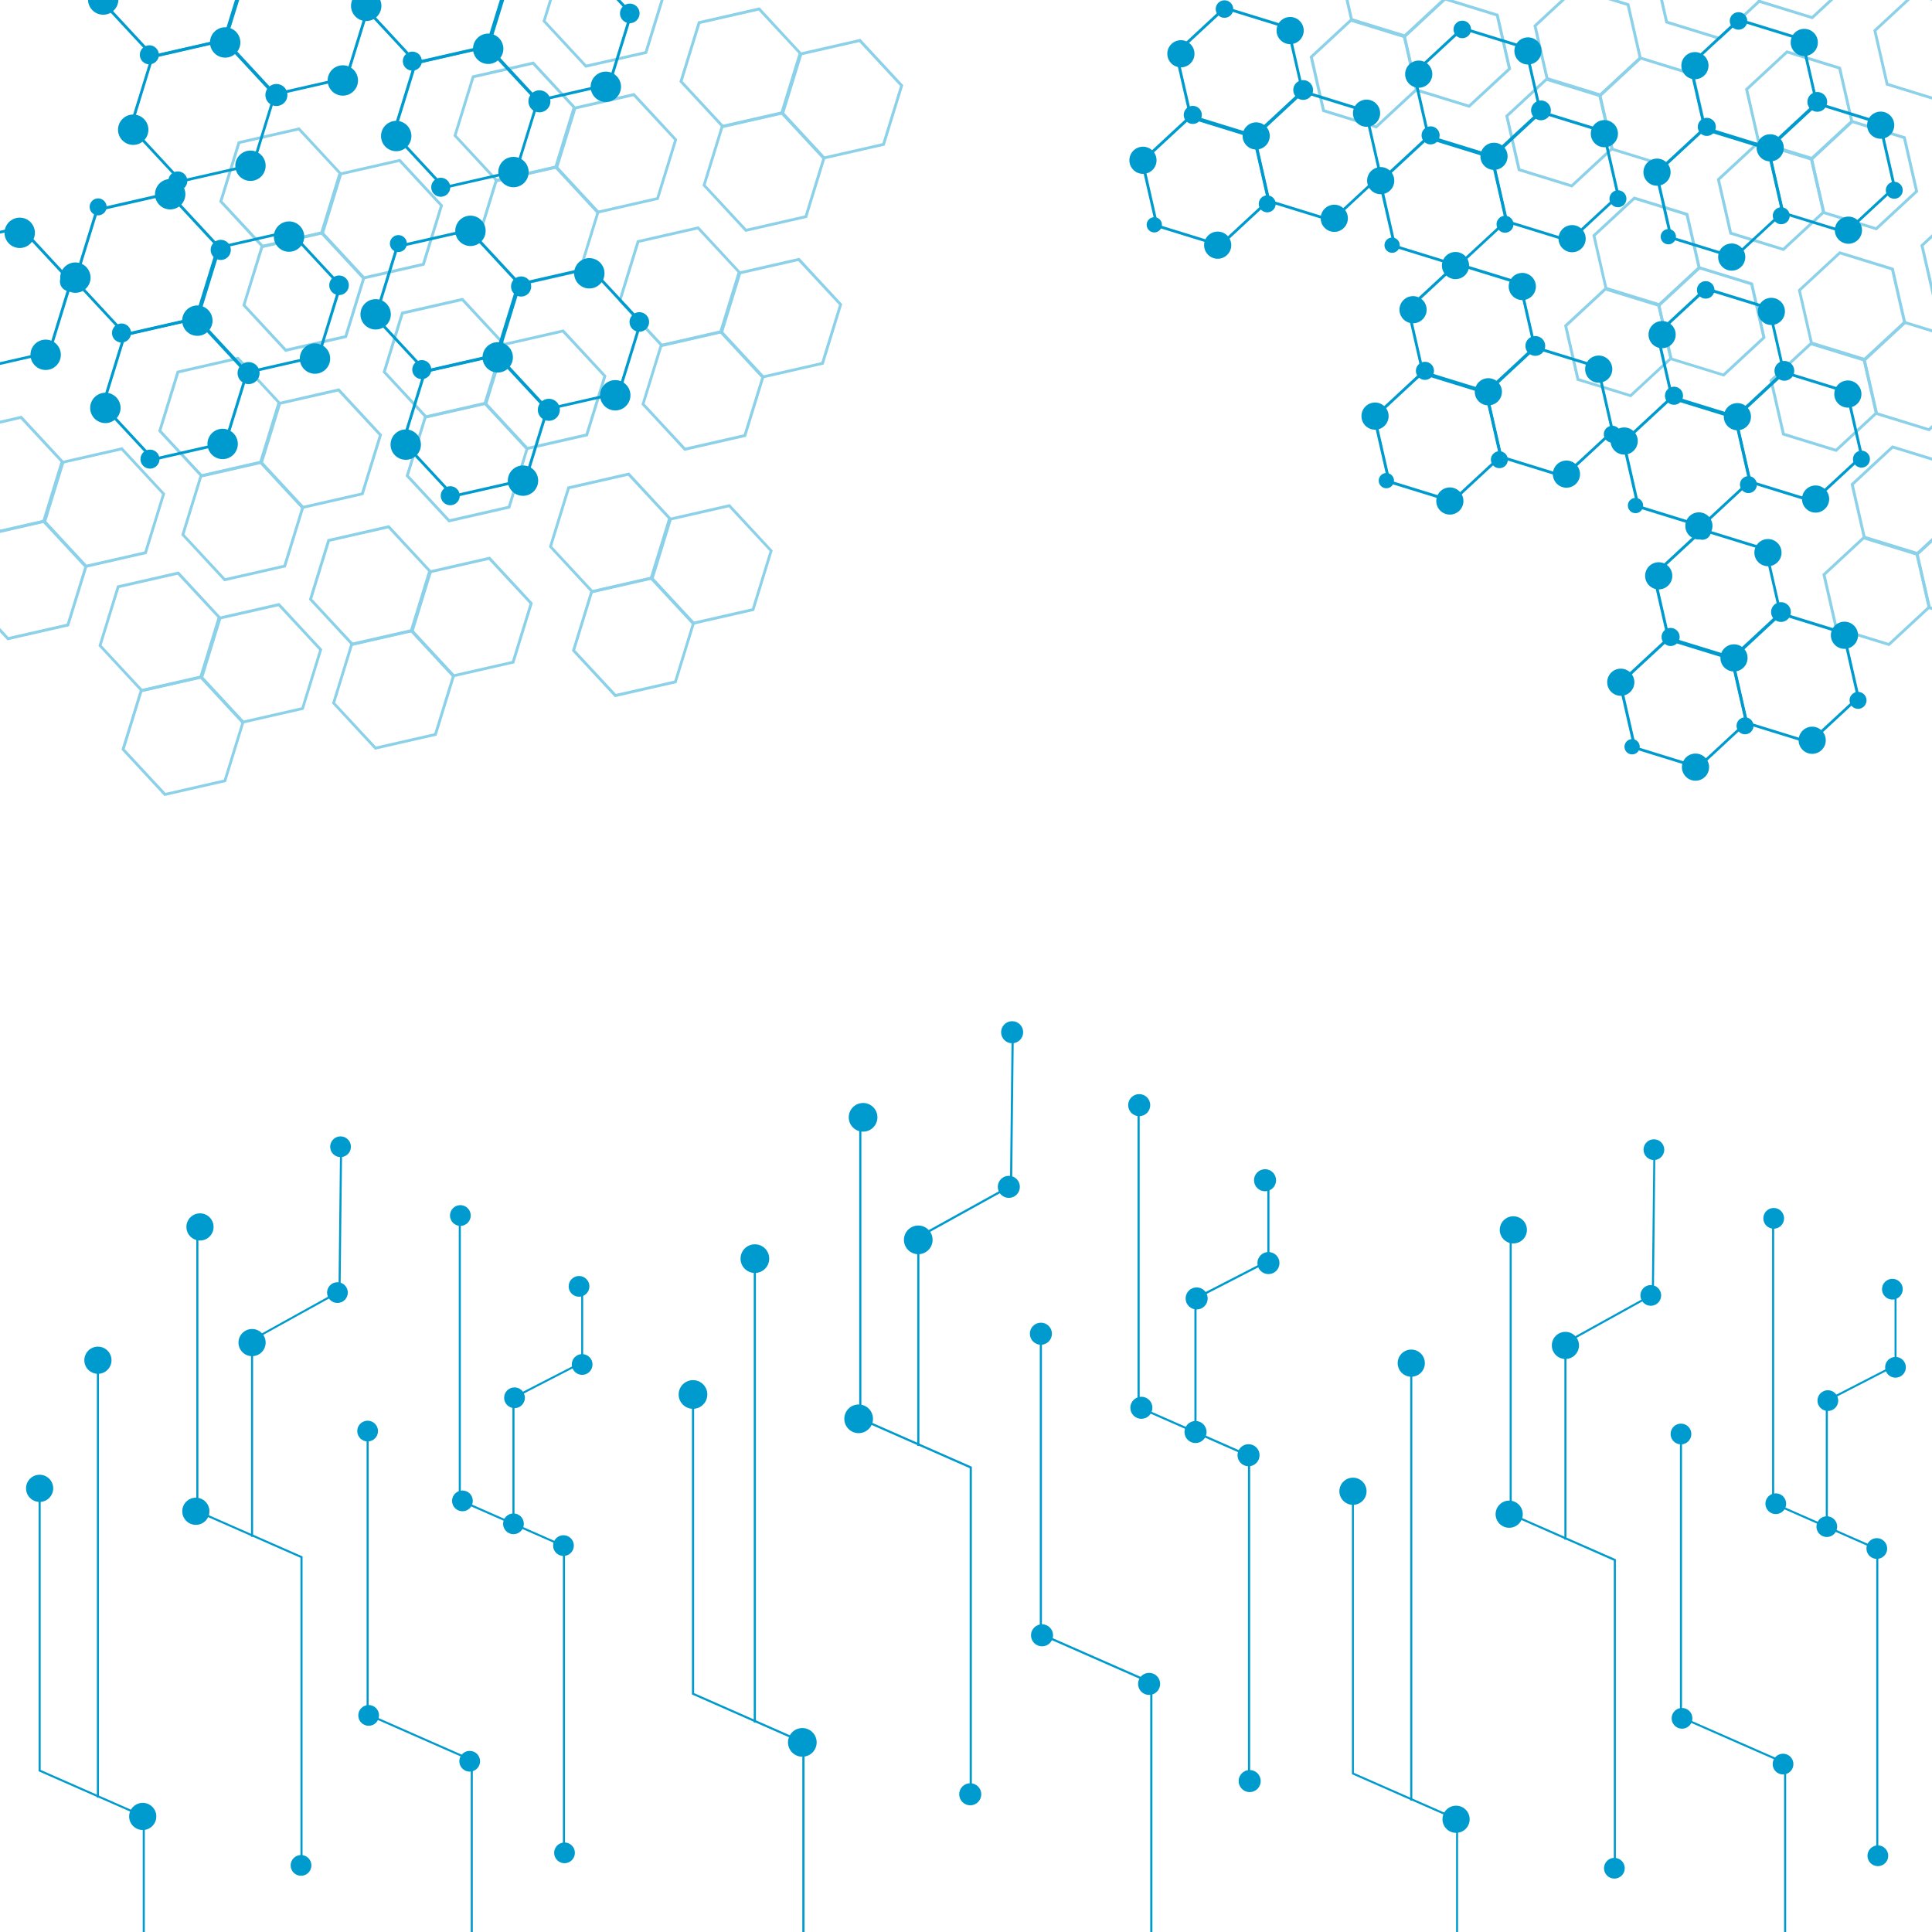 <?xml version="1.0" encoding="utf-8"?>
<!-- Generator: Adobe Illustrator 24.2.1, SVG Export Plug-In . SVG Version: 6.00 Build 0)  -->
<!DOCTYPE svg PUBLIC "-//W3C//DTD SVG 1.1//EN" "http://www.w3.org/Graphics/SVG/1.1/DTD/svg11.dtd">
<svg version="1.1" id="Layer_1" xmlns:x="http://ns.adobe.com/Extensibility/1.0/" xmlns:i="http://ns.adobe.com/AdobeIllustrator/10.0/" xmlns:graph="http://ns.adobe.com/Graphs/1.0/"
	 xmlns="http://www.w3.org/2000/svg" xmlns:xlink="http://www.w3.org/1999/xlink" x="0px" y="0px" width="2048px" height="2048px"
	 viewBox="0 0 2048 2048" style="enable-background:new 0 0 2048 2048;" xml:space="preserve">
<style type="text/css">
	.Drop_x0020_Shadow{fill:none;}
	.Round_x0020_Corners_x0020_2_x0020_pt{fill:#FFFFFF;stroke:#231F20;stroke-miterlimit:10;}
	.Live_x0020_Reflect_x0020_X{fill:none;}
	.Bevel_x0020_Soft{fill:url(#SVGID_1_);}
	.Dusk{fill:#FFFFFF;}
	.Foliage_GS{fill:#FFDD00;}
	.Pompadour_GS{fill-rule:evenodd;clip-rule:evenodd;fill:#44ADE2;}
	.st0{opacity:0.46;clip-path:url(#SVGID_3_);}
	.st1{fill:#009BCE;}
	.st2{clip-path:url(#SVGID_3_);}
	.st3{opacity:0.46;}
</style>
<linearGradient id="SVGID_1_" gradientUnits="userSpaceOnUse" x1="0" y1="0" x2="0.707" y2="0.707">
	<stop  offset="0" style="stop-color:#DEDFE3"/>
	<stop  offset="0.178" style="stop-color:#DADBDF"/>
	<stop  offset="0.361" style="stop-color:#CECFD3"/>
	<stop  offset="0.546" style="stop-color:#B9BCBF"/>
	<stop  offset="0.732" style="stop-color:#9CA0A2"/>
	<stop  offset="0.918" style="stop-color:#787D7E"/>
	<stop  offset="1" style="stop-color:#656B6C"/>
</linearGradient>
<g>
	<g>
		<defs>
			<rect id="SVGID_2_" width="2048" height="2048"/>
		</defs>
		<clipPath id="SVGID_3_">
			<use xlink:href="#SVGID_2_"  style="overflow:visible;"/>
		</clipPath>
		<g class="st0">
			<g>
				<path class="st1" d="M1728.9,421.1l-57.5-17.7l-13.4-58.6l44.1-40.9l57.5,17.7l13.4,58.6L1728.9,421.1z M1674,401.1l54.1,16.7
					l41.5-38.5l-12.6-55.2l-54.1-16.7l-41.5,38.5L1674,401.1z"/>
				<path class="st1" d="M1758.9,325.5l-57.5-17.7l-13.4-58.6l44.1-40.9l57.5,17.7l13.4,58.6L1758.9,325.5z M1703.9,305.5l54.1,16.7
					l41.5-38.5l-12.6-55.2l-54.1-16.7l-41.5,38.5L1703.9,305.5z"/>
				<path class="st1" d="M1827.5,399.2l-57.5-17.7l-13.4-58.6l44.1-40.9l57.5,17.7l13.4,58.6L1827.5,399.2z M1772.5,379.2l54.1,16.7
					l41.5-38.5l-12.6-55.2l-54.1-16.7l-41.5,38.5L1772.5,379.2z"/>
			</g>
			<g>
				<path class="st1" d="M1946.7,479.1l-57.5-17.7l-13.4-58.6l44.1-40.9l57.5,17.7l13.4,58.6L1946.7,479.1z M1891.8,459l54.1,16.7
					l41.5-38.5l-12.6-55.2l-54.1-16.7l-41.5,38.5L1891.8,459z"/>
				<path class="st1" d="M1976.7,383.5l-57.5-17.7l-13.4-58.6l44.1-40.9l57.5,17.7l13.4,58.6L1976.7,383.5z M1921.7,363.4l54.1,16.7
					l41.5-38.5l-12.6-55.2l-54.1-16.7l-41.5,38.5L1921.7,363.4z"/>
				<path class="st1" d="M2045.2,457.2l-57.5-17.7l-13.4-58.6l44.1-40.9l57.5,17.7l13.4,58.6L2045.2,457.2z M1990.3,437.1l54.1,16.7
					l41.5-38.5l-12.6-55.2l-54.1-16.7l-41.5,38.5L1990.3,437.1z"/>
			</g>
			<g>
				<path class="st1" d="M2002.7,684.9l-57.5-17.7l-13.4-58.6l44.1-40.9l57.5,17.7l13.4,58.6L2002.7,684.9z M1947.8,664.8l54.1,16.7
					l41.5-38.5l-12.6-55.2l-54.1-16.7l-41.5,38.5L1947.8,664.8z"/>
				<path class="st1" d="M2032.6,589.3l-57.5-17.7l-13.4-58.6l44.1-40.9l57.5,17.7l13.4,58.6L2032.6,589.3z M1977.7,569.2l54.1,16.7
					l41.5-38.5l-12.6-55.2l-54.1-16.7l-41.5,38.5L1977.7,569.2z"/>
				<path class="st1" d="M2101.2,663l-57.5-17.7l-13.4-58.6l44.1-40.9l57.5,17.7l13.4,58.6L2101.2,663z M2046.3,642.9l54.1,16.7
					l41.5-38.5l-12.6-55.2l-54.1-16.7l-41.5,38.5L2046.3,642.9z"/>
			</g>
			<g>
				<path class="st1" d="M2106.6,336l-57.5-17.7l-13.4-58.6l44.1-40.9l57.5,17.7l13.4,58.6L2106.6,336z M2051.7,315.9l54.1,16.7
					l41.5-38.5l-12.6-55.2l-54.1-16.7l-41.5,38.5L2051.7,315.9z"/>
			</g>
			<g>
				<path class="st1" d="M1822.9,42.3l-57.5-17.7l-13.4-58.6l44.1-40.9l57.5,17.7L1867,1.4L1822.9,42.3z M1768,22.2l54.1,16.7
					l41.5-38.5L1851-54.9l-54.1-16.7L1755.4-33L1768,22.2z"/>
				<path class="st1" d="M1921.4,20.4l-57.5-17.7L1850.6-56l44.1-40.9l57.5,17.7l13.4,58.6L1921.4,20.4z M1866.5,0.3l54.1,16.7
					l41.5-38.5l-12.6-55.2l-54.1-16.7l-41.5,38.5L1866.5,0.3z"/>
			</g>
			<g>
				<path class="st1" d="M2056.7,108.2l-57.5-17.7l-13.4-58.6L2029.9-9l57.5,17.7l13.4,58.6L2056.7,108.2z M2001.7,88.1l54.1,16.7
					l41.5-38.5l-12.6-55.2l-54.1-16.7l-41.5,38.5L2001.7,88.1z"/>
				<path class="st1" d="M2086.6,12.6l-57.5-17.7l-13.4-58.6l44.1-40.9l57.5,17.7l13.4,58.6L2086.6,12.6z M2031.7-7.5l54.1,16.7
					l41.5-38.5l-12.6-55.2l-54.1-16.7l-41.5,38.5L2031.7-7.5z"/>
			</g>
			<g>
				<path class="st1" d="M1459.2,136.2l-57.5-17.7l-13.4-58.6l44.1-40.9l57.5,17.7l13.4,58.6L1459.2,136.2z M1404.3,116.1l54.1,16.7
					l41.5-38.5L1487.4,39l-54.1-16.7l-41.5,38.5L1404.3,116.1z"/>
				<path class="st1" d="M1489.1,40.6l-57.5-17.7l-13.4-58.6l44.1-40.9l57.5,17.7l13.4,58.6L1489.1,40.6z M1434.2,20.5l54.1,16.7
					l41.5-38.5l-12.6-55.2l-54.1-16.7l-41.5,38.5L1434.2,20.5z"/>
				<path class="st1" d="M1557.7,114.3l-57.5-17.7L1486.9,38L1531-2.9l57.5,17.7l13.4,58.6L1557.7,114.3z M1502.8,94.2l54.1,16.7
					l41.5-38.5l-12.6-55.2l-54.1-16.7L1490.2,39L1502.8,94.2z"/>
			</g>
			<g>
				<path class="st1" d="M1890.8,266.1l-57.5-17.7l-13.4-58.6l44.1-40.9l57.5,17.7l13.4,58.6L1890.8,266.1z M1835.9,246l54.1,16.7
					l41.5-38.5l-12.6-55.2l-54.1-16.7l-41.5,38.5L1835.9,246z"/>
				<path class="st1" d="M1920.7,170.5l-57.5-17.7l-13.4-58.6l44.1-40.9l57.5,17.7l13.4,58.6L1920.7,170.5z M1865.8,150.4l54.1,16.7
					l41.5-38.5l-12.6-55.2l-54.1-16.7l-41.5,38.5L1865.8,150.4z"/>
				<path class="st1" d="M1989.3,244.2l-57.5-17.7l-13.4-58.6l44.1-40.9l57.5,17.7l13.4,58.6L1989.3,244.2z M1934.4,224.1l54.1,16.7
					l41.5-38.5l-12.6-55.2l-54.1-16.7l-41.5,38.5L1934.4,224.1z"/>
			</g>
			<g>
				<path class="st1" d="M1666.5,198.8l-57.5-17.7l-13.4-58.6l44.1-40.9l57.5,17.7l13.4,58.6L1666.5,198.8z M1611.6,178.7l54.1,16.7
					l41.5-38.5l-12.6-55.2L1640.5,85l-41.5,38.5L1611.6,178.7z"/>
				<path class="st1" d="M1696.4,103.2l-57.5-17.7l-13.4-58.6l44.1-40.9l57.5,17.7l13.4,58.6L1696.4,103.2z M1641.5,83.1l54.1,16.7
					l41.5-38.5l-12.6-55.2l-54.1-16.7l-41.5,38.5L1641.5,83.1z"/>
				<path class="st1" d="M1765,176.9l-57.5-17.7l-13.4-58.6l44.1-40.9l57.5,17.7l13.4,58.6L1765,176.9z M1710.1,156.9l54.1,16.7
					l41.5-38.5l-12.6-55.2L1739,63.1l-41.5,38.5L1710.1,156.9z"/>
			</g>
		</g>
		<g class="st2">
			<g>
				<g>
					<path class="st1" d="M1293.9,261.7l-68.7-21.2l-16-70.1l52.7-48.9l68.7,21.2l16,70.1L1293.9,261.7z M1227.7,238.2l65.4,20.2
						l50.2-46.5l-15.2-66.7l-65.4-20.2l-50.2,46.5L1227.7,238.2z"/>
					<path class="st1" d="M1329.8,146.9l-68.7-21.2l-16-70.1l52.7-48.9l68.7,21.2l16,70.1L1329.8,146.9z M1263.7,123.3l65.4,20.2
						l50.2-46.5L1364,30.3l-65.4-20.2l-50.2,46.5L1263.7,123.3z"/>
					<path class="st1" d="M1412.2,235.4l-68.7-21.2l-16-70.1l52.7-48.9l68.7,21.2l16,70.1L1412.2,235.4z M1346.1,211.9l65.4,20.2
						l50.2-46.5l-15.2-66.7L1381,98.6l-50.2,46.5L1346.1,211.9z"/>
				</g>
				<g>
					<circle class="st1" cx="1264.4" cy="121.8" r="9.6"/>
					<circle class="st1" cx="1251.8" cy="57" r="14.4"/>
					<circle class="st1" cx="1298" cy="9.6" r="9.3"/>
					<circle class="st1" cx="1367.6" cy="32.4" r="14.4"/>
					<circle class="st1" cx="1331.6" cy="144.1" r="14.4"/>
					<circle class="st1" cx="1414.4" cy="231.4" r="14.4"/>
					<circle class="st1" cx="1381.4" cy="95.4" r="10.5"/>
					<circle class="st1" cx="1448.6" cy="120" r="14.4"/>
					<circle class="st1" cx="1463" cy="189.1" r="9"/>
					<circle class="st1" cx="1343.3" cy="216.1" r="9"/>
					<circle class="st1" cx="1290.8" cy="259.9" r="14.4"/>
					<circle class="st1" cx="1211.6" cy="169.9" r="14.4"/>
					<circle class="st1" cx="1223.6" cy="238.3" r="8.1"/>
				</g>
			</g>
			<g>
				<g>
					<path class="st1" d="M1545.9,283.3l-68.7-21.2l-16-70.1l52.7-48.9l68.7,21.2l16,70.1L1545.9,283.3z M1479.8,259.8l65.4,20.2
						l50.2-46.5l-15.2-66.7l-65.4-20.2l-50.2,46.5L1479.8,259.8z"/>
					<path class="st1" d="M1581.9,168.5l-68.7-21.2l-16-70.1l52.7-48.9l68.7,21.2l16,70.1L1581.9,168.5z M1515.7,144.9l65.4,20.2
						l50.2-46.5l-15.2-66.7l-65.4-20.2l-50.2,46.5L1515.7,144.9z"/>
					<path class="st1" d="M1664.3,257l-68.7-21.2l-16-70.1l52.7-48.9l68.7,21.2l16,70.1L1664.3,257z M1598.1,233.5l65.4,20.2
						l50.2-46.5l-15.2-66.7l-65.4-20.2l-50.2,46.5L1598.1,233.5z"/>
				</g>
				<g>
					<circle class="st1" cx="1516.5" cy="143.5" r="9.6"/>
					<circle class="st1" cx="1503.9" cy="78.6" r="14.4"/>
					<circle class="st1" cx="1550.1" cy="31.2" r="9.3"/>
					<circle class="st1" cx="1619.7" cy="54" r="14.4"/>
					<circle class="st1" cx="1583.7" cy="165.7" r="14.4"/>
					<circle class="st1" cx="1666.5" cy="253" r="14.4"/>
					<circle class="st1" cx="1633.5" cy="117" r="10.5"/>
					<circle class="st1" cx="1700.7" cy="141.7" r="14.4"/>
					<circle class="st1" cx="1715.1" cy="210.7" r="9"/>
					<circle class="st1" cx="1595.4" cy="237.7" r="9"/>
					<circle class="st1" cx="1542.9" cy="281.5" r="14.4"/>
					<circle class="st1" cx="1463.6" cy="191.5" r="14.4"/>
					<circle class="st1" cx="1475.7" cy="259.9" r="8.1"/>
				</g>
			</g>
			<g>
				<g>
					<path class="st1" d="M1539.9,533l-68.7-21.2l-16-70.1l52.7-48.9l68.7,21.2l16,70.1L1539.9,533z M1473.8,509.4l65.4,20.2
						l50.2-46.5l-15.2-66.7l-65.4-20.2l-50.2,46.5L1473.8,509.4z"/>
					<path class="st1" d="M1575.9,418.1l-68.7-21.2l-16-70.1l52.7-48.9l68.7,21.2l16,70.1L1575.9,418.1z M1509.7,394.6l65.4,20.2
						l50.2-46.5l-15.2-66.7l-65.4-20.2l-50.2,46.5L1509.7,394.6z"/>
					<path class="st1" d="M1658.3,506.7l-68.7-21.2l-16-70.1l52.7-48.9l68.7,21.2l16,70.1L1658.3,506.7z M1592.1,483.1l65.4,20.2
						l50.2-46.5l-15.2-66.7l-65.4-20.2l-50.2,46.5L1592.1,483.1z"/>
				</g>
				<g>
					<circle class="st1" cx="1510.5" cy="393.1" r="9.6"/>
					<circle class="st1" cx="1497.9" cy="328.3" r="14.4"/>
					<circle class="st1" cx="1544.1" cy="280.9" r="9.3"/>
					<circle class="st1" cx="1613.7" cy="303.7" r="14.4"/>
					<circle class="st1" cx="1577.7" cy="415.3" r="14.4"/>
					<circle class="st1" cx="1660.5" cy="502.6" r="14.4"/>
					<circle class="st1" cx="1627.5" cy="366.7" r="10.5"/>
					<circle class="st1" cx="1694.7" cy="391.3" r="14.4"/>
					<circle class="st1" cx="1709.1" cy="460.3" r="9"/>
					<circle class="st1" cx="1589.4" cy="487.3" r="9"/>
					<circle class="st1" cx="1536.9" cy="531.1" r="14.4"/>
					<circle class="st1" cx="1457.6" cy="441.1" r="14.4"/>
					<circle class="st1" cx="1469.6" cy="509.5" r="8.1"/>
				</g>
			</g>
			<g>
				<g>
					<path class="st1" d="M1804,559.4l-68.7-21.2l-16-70.1l52.7-48.9l68.7,21.2l16,70.1L1804,559.4z M1737.9,535.8l65.4,20.2
						l50.2-46.5l-15.2-66.7l-65.4-20.2l-50.2,46.5L1737.9,535.8z"/>
					<path class="st1" d="M1839.9,444.5l-68.7-21.2l-16-70.1l52.7-48.9l68.7,21.2l16,70.1L1839.9,444.5z M1773.8,421l65.4,20.2
						l50.2-46.5l-15.2-66.7l-65.4-20.2l-50.2,46.5L1773.8,421z"/>
					<path class="st1" d="M1922.4,533.1l-68.7-21.2l-16-70.1l52.7-48.9l68.7,21.2l16,70.1L1922.4,533.1z M1856.2,509.5l65.4,20.2
						l50.2-46.5l-15.2-66.7l-65.4-20.2l-50.2,46.5L1856.2,509.5z"/>
				</g>
				<g>
					<circle class="st1" cx="1774.5" cy="419.5" r="9.6"/>
					<circle class="st1" cx="1761.9" cy="354.7" r="14.4"/>
					<circle class="st1" cx="1808.1" cy="307.3" r="9.3"/>
					<circle class="st1" cx="1877.7" cy="330.1" r="14.4"/>
					<circle class="st1" cx="1841.7" cy="441.7" r="14.4"/>
					<circle class="st1" cx="1924.6" cy="529" r="14.4"/>
					<circle class="st1" cx="1891.5" cy="393.1" r="10.5"/>
					<circle class="st1" cx="1958.8" cy="417.7" r="14.4"/>
					<circle class="st1" cx="1973.2" cy="486.7" r="9"/>
					<circle class="st1" cx="1853.4" cy="513.7" r="9"/>
					<circle class="st1" cx="1800.9" cy="557.5" r="14.4"/>
					<circle class="st1" cx="1721.7" cy="467.5" r="14.4"/>
					<circle class="st1" cx="1733.7" cy="535.9" r="8.1"/>
				</g>
			</g>
			<g>
				<g>
					<path class="st1" d="M1838.8,274.3l-68.7-21.2l-16-70.1l52.7-48.9l68.7,21.2l16,70.1L1838.8,274.3z M1772.7,250.8l65.4,20.2
						l50.2-46.5l-15.2-66.7l-65.4-20.2l-50.2,46.5L1772.7,250.8z"/>
					<path class="st1" d="M1874.8,159.5l-68.7-21.2l-16-70.1l52.7-48.9l68.7,21.2l16,70.1L1874.8,159.5z M1808.6,135.9l65.4,20.2
						l50.2-46.5l-15.2-66.7l-65.4-20.2l-50.2,46.5L1808.6,135.9z"/>
					<path class="st1" d="M1957.2,248l-68.7-21.2l-16-70.1l52.7-48.9l68.7,21.2l16,70.1L1957.2,248z M1891,224.5l65.4,20.2
						l50.2-46.5l-15.2-66.7l-65.4-20.2l-50.2,46.5L1891,224.5z"/>
				</g>
				<g>
					<circle class="st1" cx="1809.3" cy="134.5" r="9.6"/>
					<circle class="st1" cx="1796.7" cy="69.6" r="14.4"/>
					<circle class="st1" cx="1842.9" cy="22.2" r="9.3"/>
					<circle class="st1" cx="1912.6" cy="45" r="14.4"/>
					<circle class="st1" cx="1876.5" cy="156.7" r="14.4"/>
					<circle class="st1" cx="1959.4" cy="244" r="14.4"/>
					<circle class="st1" cx="1926.4" cy="108" r="10.5"/>
					<circle class="st1" cx="1993.6" cy="132.7" r="14.4"/>
					<circle class="st1" cx="2008" cy="201.7" r="9"/>
					<circle class="st1" cx="1888.2" cy="228.7" r="9"/>
					<circle class="st1" cx="1835.7" cy="272.5" r="14.4"/>
					<circle class="st1" cx="1756.5" cy="182.5" r="14.4"/>
					<circle class="st1" cx="1768.5" cy="250.9" r="8.1"/>
				</g>
			</g>
			<g>
				<g>
					<path class="st1" d="M1800.4,815l-68.7-21.2l-16-70.1l52.7-48.9l68.7,21.2l16,70.1L1800.4,815z M1734.3,791.5l65.4,20.2
						l50.2-46.5l-15.2-66.7l-65.4-20.2l-50.2,46.5L1734.3,791.5z"/>
					<path class="st1" d="M1836.3,700.2l-68.7-21.2l-16-70.1l52.7-48.9l68.7,21.2l16,70.1L1836.3,700.2z M1770.2,676.6l65.4,20.2
						l50.2-46.5l-15.2-66.7l-65.4-20.2l-50.2,46.5L1770.2,676.6z"/>
					<path class="st1" d="M1918.8,788.7l-68.7-21.2l-16-70.1l52.7-48.9l68.7,21.2l16,70.1L1918.8,788.7z M1852.6,765.2l65.4,20.2
						l50.2-46.5l-15.2-66.7l-65.4-20.2l-50.2,46.5L1852.6,765.2z"/>
				</g>
				<g>
					<circle class="st1" cx="1770.9" cy="675.2" r="9.6"/>
					<circle class="st1" cx="1758.3" cy="610.4" r="14.4"/>
					<circle class="st1" cx="1804.5" cy="562.9" r="9.3"/>
					<circle class="st1" cx="1874.1" cy="585.8" r="14.4"/>
					<circle class="st1" cx="1838.1" cy="697.4" r="14.4"/>
					<circle class="st1" cx="1921" cy="784.7" r="14.4"/>
					<circle class="st1" cx="1887.9" cy="648.8" r="10.5"/>
					<circle class="st1" cx="1955.2" cy="673.4" r="14.4"/>
					<circle class="st1" cx="1969.6" cy="742.4" r="9"/>
					<circle class="st1" cx="1849.8" cy="769.4" r="9"/>
					<circle class="st1" cx="1797.3" cy="813.2" r="14.4"/>
					<circle class="st1" cx="1718.1" cy="723.2" r="14.4"/>
					<circle class="st1" cx="1730.1" cy="791.6" r="8.1"/>
				</g>
			</g>
		</g>
		<g class="st2">
			<g class="st3">
				<g>
					<path class="st1" d="M277.9,263l-45.5-49.1l19.7-64l65.3-14.9l45.5,49.1l-19.7,64L277.9,263z M235.8,213.1l43.2,46.5l61.9-14.1
						l18.7-60.7l-43.2-46.5l-61.9,14.1L235.8,213.1z"/>
					<path class="st1" d="M384.7,296.4l-45.5-49.1l19.7-64l65.3-14.9l45.5,49.1l-19.7,64L384.7,296.4z M342.5,246.5l43.2,46.5
						l61.9-14.1l18.7-60.7l-43.2-46.5l-61.9,14.1L342.5,246.5z"/>
					<path class="st1" d="M302.4,373l-45.5-49.1l19.7-64l65.3-14.9l45.5,49.1l-19.7,64L302.4,373z M260.2,323.1l43.2,46.5l61.9-14.1
						l18.7-60.7l-43.2-46.5L279,262.5L260.2,323.1z"/>
				</g>
				<g>
					<path class="st1" d="M213.2,506.2l-45.5-49.1l19.7-64l65.3-14.9l45.5,49.1l-19.7,64L213.2,506.2z M171.1,456.3l43.2,46.5
						l61.9-14.1l18.7-60.7l-43.2-46.5l-61.9,14.1L171.1,456.3z"/>
					<path class="st1" d="M320,539.6l-45.5-49.1l19.7-64l65.3-14.9l45.5,49.1l-19.7,64L320,539.6z M277.8,489.8l43.2,46.5l61.9-14.1
						l18.7-60.7L358.4,415l-61.9,14.1L277.8,489.8z"/>
					<path class="st1" d="M237.7,616.2l-45.5-49.1l19.7-64l65.3-14.9l45.5,49.1l-19.7,64L237.7,616.2z M195.5,566.4l43.2,46.5
						l61.9-14.1l18.7-60.7l-43.2-46.5l-61.9,14.1L195.5,566.4z"/>
				</g>
				<g>
					<path class="st1" d="M-16.6,568.7l-45.5-49.1l19.7-64l65.3-14.9l45.5,49.1l-19.7,64L-16.6,568.7z M-58.7,518.8l43.2,46.5
						l61.9-14.1L65,490.6l-43.2-46.5L-40,458.2L-58.7,518.8z"/>
					<path class="st1" d="M90.2,602.1L44.6,553l19.7-64l65.3-14.9l45.5,49.1l-19.7,64L90.2,602.1z M48,552.2l43.2,46.5l61.9-14.1
						l18.7-60.7l-43.2-46.5l-61.9,14.1L48,552.2z"/>
					<path class="st1" d="M7.9,678.7l-45.5-49.1l19.7-64l65.3-14.9l45.5,49.1l-19.7,64L7.9,678.7z M-34.3,628.8l43.2,46.5l61.9-14.1
						l18.7-60.7l-43.2-46.5l-61.9,14.1L-34.3,628.8z"/>
				</g>
				<g>
					<path class="st1" d="M149.9,733.8l-45.5-49.1l19.7-64l65.3-14.9l45.5,49.1l-19.7,64L149.9,733.8z M107.7,684l43.2,46.5
						l61.9-14.1l18.7-60.7l-43.2-46.5l-61.9,14.1L107.7,684z"/>
					<path class="st1" d="M256.6,767.2l-45.5-49.1l19.7-64l65.3-14.9l45.5,49.1l-19.7,64L256.6,767.2z M214.5,717.4l43.2,46.5
						l61.9-14.1l18.7-60.7l-43.2-46.5l-61.9,14.1L214.5,717.4z"/>
					<path class="st1" d="M174.3,843.8l-45.5-49.1l19.7-64l65.3-14.9l45.5,49.1l-19.7,64L174.3,843.8z M132.2,794l43.2,46.5
						l61.9-14.1l18.7-60.7l-43.2-46.5l-61.9,14.1L132.2,794z"/>
				</g>
				<g>
					<path class="st1" d="M373,684.7l-45.5-49.1l19.7-64l65.3-14.9l45.5,49.1l-19.7,64L373,684.7z M330.9,634.9l43.2,46.5l61.9-14.1
						l18.7-60.7l-43.2-46.5l-61.9,14.1L330.9,634.9z"/>
					<path class="st1" d="M479.8,718.1l-45.5-49.1l19.7-64l65.3-14.9l45.5,49.1l-19.7,64L479.8,718.1z M437.6,668.3l43.2,46.5
						l61.9-14.1l18.7-60.7l-43.2-46.5l-61.9,14.1L437.6,668.3z"/>
					<path class="st1" d="M397.5,794.7l-45.5-49.1l19.7-64l65.3-14.9l45.5,49.1l-19.7,64L397.5,794.7z M355.3,744.9l43.2,46.5
						l61.9-14.1l18.7-60.7l-43.2-46.5L374,684.2L355.3,744.9z"/>
				</g>
				<g>
					<path class="st1" d="M701,367.9l-45.5-49.1l19.7-64l65.3-14.9L786,289l-19.7,64L701,367.9z M658.9,318l43.2,46.5l61.9-14.1
						l18.7-60.7l-43.2-46.5l-61.9,14.1L658.9,318z"/>
					<path class="st1" d="M807.8,401.3l-45.5-49.1l19.7-64l65.3-14.9l45.5,49.1l-19.7,64L807.8,401.3z M765.6,351.5l43.2,46.5
						l61.9-14.1l18.7-60.7l-43.2-46.5l-61.9,14.1L765.6,351.5z"/>
					<path class="st1" d="M725.5,477.9l-45.5-49.1l19.7-64l65.3-14.9l45.5,49.1l-19.7,64L725.5,477.9z M683.3,428l43.2,46.5
						l61.9-14.1l18.7-60.7l-43.2-46.5L702,367.4L683.3,428z"/>
				</g>
				<g>
					<path class="st1" d="M765.7,135.8l-45.5-49.1l19.7-64l65.3-14.9L850.7,57l-19.7,64L765.7,135.8z M723.6,86l43.2,46.5l61.9-14.1
						l18.7-60.7l-43.2-46.5l-61.9,14.1L723.6,86z"/>
					<path class="st1" d="M872.5,169.2l-45.5-49.1l19.7-64l65.3-14.9l45.5,49.1l-19.7,64L872.5,169.2z M830.3,119.4l43.2,46.5
						l61.9-14.1l18.7-60.7l-43.2-46.5L849,58.7L830.3,119.4z"/>
					<path class="st1" d="M790.2,245.8l-45.5-49.1l19.7-64l65.3-14.9l45.5,49.1l-19.7,64L790.2,245.8z M748,196l43.2,46.5l61.9-14.1
						l18.7-60.7l-43.2-46.5l-61.9,14.1L748,196z"/>
				</g>
				<g>
					<path class="st1" d="M627.4,628.9l-45.5-49.1l19.7-64l65.3-14.9l45.5,49.1l-19.7,64L627.4,628.9z M585.2,579.1l43.2,46.5
						l61.9-14.1l18.7-60.7l-43.2-46.5l-61.9,14.1L585.2,579.1z"/>
					<path class="st1" d="M734.1,662.4l-45.5-49.1l19.7-64l65.3-14.9l45.5,49.1l-19.7,64L734.1,662.4z M692,612.5l43.2,46.5
						l61.9-14.1l18.7-60.7l-43.2-46.5l-61.9,14.1L692,612.5z"/>
					<path class="st1" d="M651.8,739l-45.5-49.1l19.7-64l65.3-14.9l45.5,49.1l-19.7,64L651.8,739z M609.7,689.1l43.2,46.5l61.9-14.1
						l18.7-60.7l-43.2-46.5l-61.9,14.1L609.7,689.1z"/>
				</g>
				<g>
					<path class="st1" d="M620.6,71.8l-45.5-49.1l19.7-64l65.3-14.9l45.5,49.1l-19.7,64L620.6,71.8z M578.4,22l43.2,46.5l61.9-14.1
						l18.7-60.7L659-52.8l-61.9,14.1L578.4,22z"/>
				</g>
				<g>
					<path class="st1" d="M451.1,443.7l-45.5-49.1l19.7-64l65.3-14.9l45.5,49.1l-19.7,64L451.1,443.7z M409,393.9l43.2,46.5
						l61.9-14.1l18.7-60.7l-43.2-46.5l-61.9,14.1L409,393.9z"/>
					<path class="st1" d="M557.9,477.2l-45.5-49.1l19.7-64l65.3-14.9l45.5,49.1l-19.7,64L557.9,477.2z M515.7,427.3l43.2,46.5
						l61.9-14.1l18.7-60.7l-43.2-46.5l-61.9,14.1L515.7,427.3z"/>
					<path class="st1" d="M475.6,553.8L430,504.7l19.7-64l65.3-14.9l45.5,49.1l-19.7,64L475.6,553.8z M433.4,503.9l43.2,46.5
						l61.9-14.1l18.7-60.7L514,429.1l-61.9,14.1L433.4,503.9z"/>
				</g>
				<g>
					<path class="st1" d="M526.2,193.2l-45.5-49.1l19.7-64l65.3-14.9l45.5,49.1l-19.7,64L526.2,193.2z M484,143.4l43.2,46.5
						l61.9-14.1l18.7-60.7l-43.2-46.5l-61.9,14.1L484,143.4z"/>
					<path class="st1" d="M632.9,226.6l-45.5-49.1l19.7-64l65.3-14.9l45.5,49.1l-19.7,64L632.9,226.6z M590.8,176.8l43.2,46.5
						l61.9-14.1l18.7-60.7L671.4,102l-61.9,14.1L590.8,176.8z"/>
					<path class="st1" d="M550.6,303.2l-45.5-49.1l19.7-64l65.3-14.9l45.5,49.1l-19.7,64L550.6,303.2z M508.5,253.4l43.2,46.5
						l61.9-14.1l18.7-60.7l-43.2-46.5l-61.9,14.1L508.5,253.4z"/>
				</g>
			</g>
			<g>
				<g>
					<g>
						<path class="st1" d="M440.8,68.3L386.3,9.6l23.6-76.5L488-84.8l54.5,58.7l-23.6,76.5L440.8,68.3z M389.7,8.8L441.8,65l74.7-17
							l22.6-73.2L487-81.4l-74.7,17L389.7,8.8z"/>
						<path class="st1" d="M569,108.4l-54.5-58.7l23.6-76.5l78.1-17.8l54.5,58.7l-23.6,76.5L569,108.4z M517.9,48.9l52.1,56.2
							l74.7-17l22.6-73.2l-52.1-56.2l-74.7,17L517.9,48.9z"/>
						<path class="st1" d="M470.1,200.4l-54.5-58.7l23.6-76.5l78.1-17.8l54.5,58.7l-23.6,76.5L470.1,200.4z M419.1,141l52.1,56.2
							l74.7-17l22.6-73.2l-52.1-56.2l-74.7,17L419.1,141z"/>
					</g>
					<g>
						<circle class="st1" cx="667.6" cy="14.2" r="10.4"/>
						<circle class="st1" cx="642.2" cy="92" r="16.1"/>
						<circle class="st1" cx="517.5" cy="51.7" r="16.1"/>
						<circle class="st1" cx="420" cy="144.2" r="16.1"/>
						<circle class="st1" cx="571.8" cy="107.4" r="11.7"/>
						<circle class="st1" cx="544.3" cy="182.4" r="16.1"/>
						<circle class="st1" cx="467.2" cy="198.5" r="10.1"/>
						<circle class="st1" cx="437.1" cy="64.8" r="10.1"/>
						<circle class="st1" cx="388.2" cy="6.2" r="16.1"/>
					</g>
				</g>
				<g>
					<g>
						<path class="st1" d="M162,61.6L107.5,2.9l23.6-76.5l78.1-17.8l54.5,58.7L240,43.7L162,61.6z M110.9,2.1L163,58.2l74.7-17
							L260.3-32l-52.1-56.2l-74.7,17L110.9,2.1z"/>
						<path class="st1" d="M290.2,101.7L235.8,43l23.6-76.5l78.1-17.8l54.5,58.7l-23.6,76.5L290.2,101.7z M239.2,42.2l52.1,56.2
							l74.7-17l22.6-73.2L336.4-48l-74.7,17L239.2,42.2z"/>
						<path class="st1" d="M191.4,193.7L136.9,135l23.6-76.5l78.1-17.8L293,99.4l-23.6,76.5L191.4,193.7z M140.3,134.3l52.1,56.2
							l74.7-17l22.6-73.2L237.5,44l-74.7,17L140.3,134.3z"/>
					</g>
					<g>
						<circle class="st1" cx="388.8" cy="7.5" r="10.4"/>
						<circle class="st1" cx="363.4" cy="85.3" r="16.1"/>
						<circle class="st1" cx="238.7" cy="45" r="16.1"/>
						<circle class="st1" cx="141.2" cy="137.5" r="16.1"/>
						<circle class="st1" cx="293" cy="100.7" r="11.7"/>
						<circle class="st1" cx="265.5" cy="175.7" r="16.1"/>
						<circle class="st1" cx="188.5" cy="191.8" r="10.1"/>
						<circle class="st1" cx="158.3" cy="58.1" r="10.1"/>
						<circle class="st1" cx="109.4" cy="-0.5" r="16.1"/>
					</g>
				</g>
				<g>
					<g>
						<path class="st1" d="M132.5,356.4L78,297.7l23.6-76.5l78.1-17.8l54.5,58.7l-23.6,76.5L132.5,356.4z M81.4,297l52.1,56.2
							l74.7-17l22.6-73.2l-52.1-56.2l-74.7,17L81.4,297z"/>
						<path class="st1" d="M260.7,396.6l-54.5-58.7l23.6-76.5l78.1-17.8l54.5,58.7l-23.6,76.5L260.7,396.6z M209.7,337.1l52.1,56.2
							l74.7-17L359,303l-52.1-56.2l-74.7,17L209.7,337.1z"/>
						<path class="st1" d="M161.9,488.6l-54.5-58.7l23.6-76.5l78.1-17.8l54.5,58.7l-23.6,76.5L161.9,488.6z M110.8,429.1l52.1,56.2
							l74.7-17l22.6-73.2l-52.1-56.2l-74.7,17L110.8,429.1z"/>
					</g>
					<g>
						<circle class="st1" cx="234" cy="264.9" r="10.7"/>
						<circle class="st1" cx="306.4" cy="250.8" r="16.1"/>
						<circle class="st1" cx="359.4" cy="302.4" r="10.4"/>
						<circle class="st1" cx="333.9" cy="380.1" r="16.1"/>
						<circle class="st1" cx="209.2" cy="339.9" r="16.1"/>
						<circle class="st1" cx="111.7" cy="432.4" r="16.1"/>
						<circle class="st1" cx="263.5" cy="395.5" r="11.7"/>
						<circle class="st1" cx="236" cy="470.6" r="16.1"/>
						<circle class="st1" cx="159" cy="486.7" r="10.1"/>
						<circle class="st1" cx="128.8" cy="353" r="10.1"/>
						<circle class="st1" cx="79.9" cy="294.3" r="16.1"/>
						<circle class="st1" cx="180.4" cy="205.9" r="16.1"/>
						<circle class="st1" cx="104" cy="219.3" r="9"/>
					</g>
				</g>
				<g>
					<g>
						<path class="st1" d="M450.8,395.3l-54.5-58.7l23.6-76.5l78.1-17.8l54.5,58.7l-23.6,76.5L450.8,395.3z M399.7,335.8l52.1,56.2
							l74.7-17l22.6-73.2L497,245.6l-74.7,17L399.7,335.8z"/>
						<path class="st1" d="M579.1,435.4l-54.5-58.7l23.6-76.5l78.1-17.8l54.5,58.7l-23.6,76.5L579.1,435.4z M528,376l52.1,56.2
							l74.7-17l22.6-73.2l-52.1-56.2l-74.7,17L528,376z"/>
						<path class="st1" d="M480.2,527.5l-54.5-58.7l23.6-76.5l78.1-17.8l54.5,58.7l-23.6,76.5L480.2,527.5z M429.1,468l52.1,56.2
							l74.7-17l22.6-73.2l-52.1-56.2l-74.7,17L429.1,468z"/>
					</g>
					<g>
						<circle class="st1" cx="552.4" cy="303.7" r="10.7"/>
						<circle class="st1" cx="624.7" cy="289.7" r="16.1"/>
						<circle class="st1" cx="677.7" cy="341.3" r="10.4"/>
						<circle class="st1" cx="652.2" cy="419" r="16.1"/>
						<circle class="st1" cx="527.6" cy="378.8" r="16.1"/>
						<circle class="st1" cx="430.1" cy="471.3" r="16.1"/>
						<circle class="st1" cx="581.8" cy="434.4" r="11.7"/>
						<circle class="st1" cx="554.4" cy="509.5" r="16.1"/>
						<circle class="st1" cx="477.3" cy="525.5" r="10.1"/>
						<circle class="st1" cx="447.1" cy="391.8" r="10.1"/>
						<circle class="st1" cx="398.2" cy="333.2" r="16.1"/>
						<circle class="st1" cx="498.7" cy="244.7" r="16.1"/>
						<circle class="st1" cx="422.3" cy="258.2" r="9"/>
					</g>
				</g>
				<g>
					<g>
						<path class="st1" d="M-24.7,392.5l-54.5-58.7l23.6-76.5l78.1-17.8l54.5,58.7l-23.6,76.5L-24.7,392.5z M-75.8,333.1l52.1,56.2
							l74.7-17L73.5,299l-52.1-56.2l-74.7,17L-75.8,333.1z"/>
					</g>
					<g>
						<circle class="st1" cx="20.9" cy="246.8" r="16.1"/>
						<circle class="st1" cx="73.9" cy="298.4" r="10.4"/>
						<circle class="st1" cx="48.4" cy="376.1" r="16.1"/>
					</g>
				</g>
			</g>
		</g>
		<g class="st2">
			<g>
				<polygon class="st1" points="852.8,2193.5 850.5,2193.5 850.5,1847.8 733.5,1796.2 733.5,1472.4 735.8,1472.4 735.8,1794.8 
					852.8,1846.3 				"/>
				<polygon class="st1" points="1030.2,1902 1027.9,1902 1027.9,1556.3 910.8,1504.7 910.8,1180.9 913.1,1180.9 913.1,1503.2 
					1030.2,1554.8 				"/>
				<polygon class="st1" points="1221.6,2130.3 1219.3,2130.3 1219.3,1784.5 1102.2,1733 1102.2,1409.2 1104.5,1409.2 
					1104.5,1731.5 1221.6,1783 				"/>
				<polygon class="st1" points="1325.2,1889.7 1322.9,1889.7 1322.9,1544 1205.8,1492.4 1205.8,1168.6 1208.1,1168.6 1208.1,1491 
					1325.2,1542.5 				"/>
				<rect x="799" y="1334.2" class="st1" width="2.3" height="491.7"/>
				<polygon class="st1" points="1268.4,1519.2 1266.1,1519.2 1266.1,1375.7 1343.4,1335.9 1343.4,1248.8 1345.7,1248.8 
					1345.7,1337.3 1268.4,1377.1 				"/>
				<polygon class="st1" points="974.6,1532.7 972.3,1532.7 972.3,1310.7 1070.6,1256.3 1072.4,1091.9 1074.7,1091.9 1072.9,1257.6 
					1072.3,1258 974.6,1312.1 				"/>
				<circle class="st1" cx="850.5" cy="1847" r="15.2"/>
				<circle class="st1" cx="734.6" cy="1478.2" r="15.2"/>
				<circle class="st1" cx="910.2" cy="1504" r="15.2"/>
				<circle class="st1" cx="973.4" cy="1314.3" r="15.2"/>
				<circle class="st1" cx="914.9" cy="1184.4" r="15.2"/>
				<circle class="st1" cx="800.2" cy="1334.2" r="15.2"/>
				<circle class="st1" cx="1072.9" cy="1094.2" r="11.7"/>
				<circle class="st1" cx="1069.4" cy="1258.1" r="11.7"/>
				<circle class="st1" cx="1103.4" cy="1413.8" r="11.7"/>
				<circle class="st1" cx="1104.6" cy="1733.5" r="11.7"/>
				<circle class="st1" cx="1218.1" cy="1785" r="11.7"/>
				<circle class="st1" cx="1028.5" cy="1902" r="11.7"/>
				<circle class="st1" cx="1324.7" cy="1888" r="11.7"/>
				<circle class="st1" cx="1267.3" cy="1518" r="11.7"/>
				<circle class="st1" cx="1323.5" cy="1542.6" r="11.7"/>
				<circle class="st1" cx="1268.5" cy="1376.4" r="11.7"/>
				<circle class="st1" cx="1344.6" cy="1338.9" r="11.7"/>
				<circle class="st1" cx="1341" cy="1251.1" r="11.7"/>
				<circle class="st1" cx="1207.6" cy="1171.5" r="11.7"/>
				<circle class="st1" cx="1209.9" cy="1492.3" r="11.7"/>
			</g>
			<g>
				<polygon class="st1" points="1545.6,2255.3 1543.5,2255.3 1543.5,1929.3 1433.1,1880.7 1433.1,1575.3 1435.2,1575.3 
					1435.2,1879.3 1545.6,1927.8 				"/>
				<polygon class="st1" points="1712.9,1980.4 1710.7,1980.4 1710.7,1654.4 1600.3,1605.8 1600.3,1300.4 1602.5,1300.4 
					1602.5,1604.4 1712.9,1652.9 				"/>
				<polygon class="st1" points="1893.4,2195.7 1891.2,2195.7 1891.2,1869.6 1780.8,1821.1 1780.8,1515.7 1783,1515.7 1783,1819.7 
					1893.4,1868.2 				"/>
				<polygon class="st1" points="1991.1,1968.8 1988.9,1968.8 1988.9,1642.8 1878.5,1594.2 1878.5,1288.8 1880.7,1288.8 
					1880.7,1592.8 1991.1,1641.4 				"/>
				<rect x="1494.9" y="1445" class="st1" width="2.2" height="463.7"/>
				<polygon class="st1" points="1937.6,1619.4 1935.4,1619.4 1935.4,1484.1 2008.3,1446.6 2008.3,1364.4 2010.4,1364.4 
					2010.4,1447.9 1937.6,1485.4 				"/>
				<polygon class="st1" points="1660.5,1632.1 1658.3,1632.1 1658.3,1422.8 1751,1371.5 1752.7,1216.5 1754.8,1216.5 
					1753.2,1372.8 1752.6,1373.1 1660.5,1424.1 				"/>
				<circle class="st1" cx="1543.5" cy="1928.5" r="14.4"/>
				<circle class="st1" cx="1434.2" cy="1580.8" r="14.4"/>
				<circle class="st1" cx="1599.8" cy="1605.1" r="14.4"/>
				<circle class="st1" cx="1659.4" cy="1426.2" r="14.4"/>
				<circle class="st1" cx="1604.2" cy="1303.7" r="14.4"/>
				<circle class="st1" cx="1496" cy="1445" r="14.4"/>
				<circle class="st1" cx="1753.2" cy="1218.7" r="11"/>
				<circle class="st1" cx="1749.9" cy="1373.2" r="11"/>
				<circle class="st1" cx="1781.9" cy="1520.1" r="11"/>
				<circle class="st1" cx="1783" cy="1821.5" r="11"/>
				<circle class="st1" cx="1890.1" cy="1870" r="11"/>
				<circle class="st1" cx="1711.3" cy="1980.4" r="11"/>
				<circle class="st1" cx="1990.6" cy="1967.2" r="11"/>
				<circle class="st1" cx="1936.5" cy="1618.3" r="11"/>
				<circle class="st1" cx="1989.5" cy="1641.5" r="11"/>
				<circle class="st1" cx="1937.6" cy="1484.7" r="11"/>
				<circle class="st1" cx="2009.3" cy="1449.4" r="11"/>
				<circle class="st1" cx="2006" cy="1366.6" r="11"/>
				<circle class="st1" cx="1880.2" cy="1291.5" r="11"/>
				<circle class="st1" cx="1882.4" cy="1594" r="11"/>
			</g>
			<g>
				<polygon class="st1" points="153.5,2252.3 151.3,2252.3 151.3,1926.2 40.9,1877.6 40.9,1572.2 43.1,1572.2 43.1,1876.2 
					153.5,1924.8 				"/>
				<polygon class="st1" points="320.7,1977.4 318.5,1977.4 318.5,1651.3 208.1,1602.7 208.1,1297.3 210.3,1297.3 210.3,1601.3 
					320.7,1649.9 				"/>
				<polygon class="st1" points="501.2,2192.6 499,2192.6 499,1866.6 388.6,1818 388.6,1512.6 390.8,1512.6 390.8,1816.6 
					501.2,1865.2 				"/>
				<polygon class="st1" points="598.9,1965.8 596.7,1965.8 596.7,1639.7 486.3,1591.1 486.3,1285.7 488.5,1285.7 488.5,1589.7 
					598.9,1638.3 				"/>
				<rect x="102.7" y="1441.9" class="st1" width="2.2" height="463.7"/>
				<polygon class="st1" points="545.4,1616.4 543.2,1616.4 543.2,1481 616.1,1443.5 616.1,1361.3 618.2,1361.3 618.2,1444.8 
					545.4,1482.3 				"/>
				<polygon class="st1" points="268.3,1629.1 266.1,1629.1 266.1,1419.8 358.8,1368.4 360.5,1213.4 362.7,1213.4 361,1369.7 
					360.4,1370 268.3,1421 				"/>
				<circle class="st1" cx="151.3" cy="1925.5" r="14.4"/>
				<circle class="st1" cx="42" cy="1577.7" r="14.4"/>
				<circle class="st1" cx="207.6" cy="1602" r="14.4"/>
				<circle class="st1" cx="267.2" cy="1423.2" r="14.4"/>
				<circle class="st1" cx="212" cy="1300.6" r="14.4"/>
				<circle class="st1" cx="103.8" cy="1441.9" r="14.4"/>
				<circle class="st1" cx="361" cy="1215.6" r="11"/>
				<circle class="st1" cx="357.7" cy="1370.2" r="11"/>
				<circle class="st1" cx="389.7" cy="1517" r="11"/>
				<circle class="st1" cx="390.8" cy="1818.4" r="11"/>
				<circle class="st1" cx="497.9" cy="1867" r="11"/>
				<circle class="st1" cx="319.1" cy="1977.4" r="11"/>
				<circle class="st1" cx="598.4" cy="1964.1" r="11"/>
				<circle class="st1" cx="544.3" cy="1615.3" r="11"/>
				<circle class="st1" cx="597.3" cy="1638.4" r="11"/>
				<circle class="st1" cx="545.4" cy="1481.7" r="11"/>
				<circle class="st1" cx="617.1" cy="1446.4" r="11"/>
				<circle class="st1" cx="613.8" cy="1363.6" r="11"/>
				<circle class="st1" cx="488" cy="1288.5" r="11"/>
				<circle class="st1" cx="490.2" cy="1591" r="11"/>
			</g>
		</g>
	</g>
</g>
</svg>
